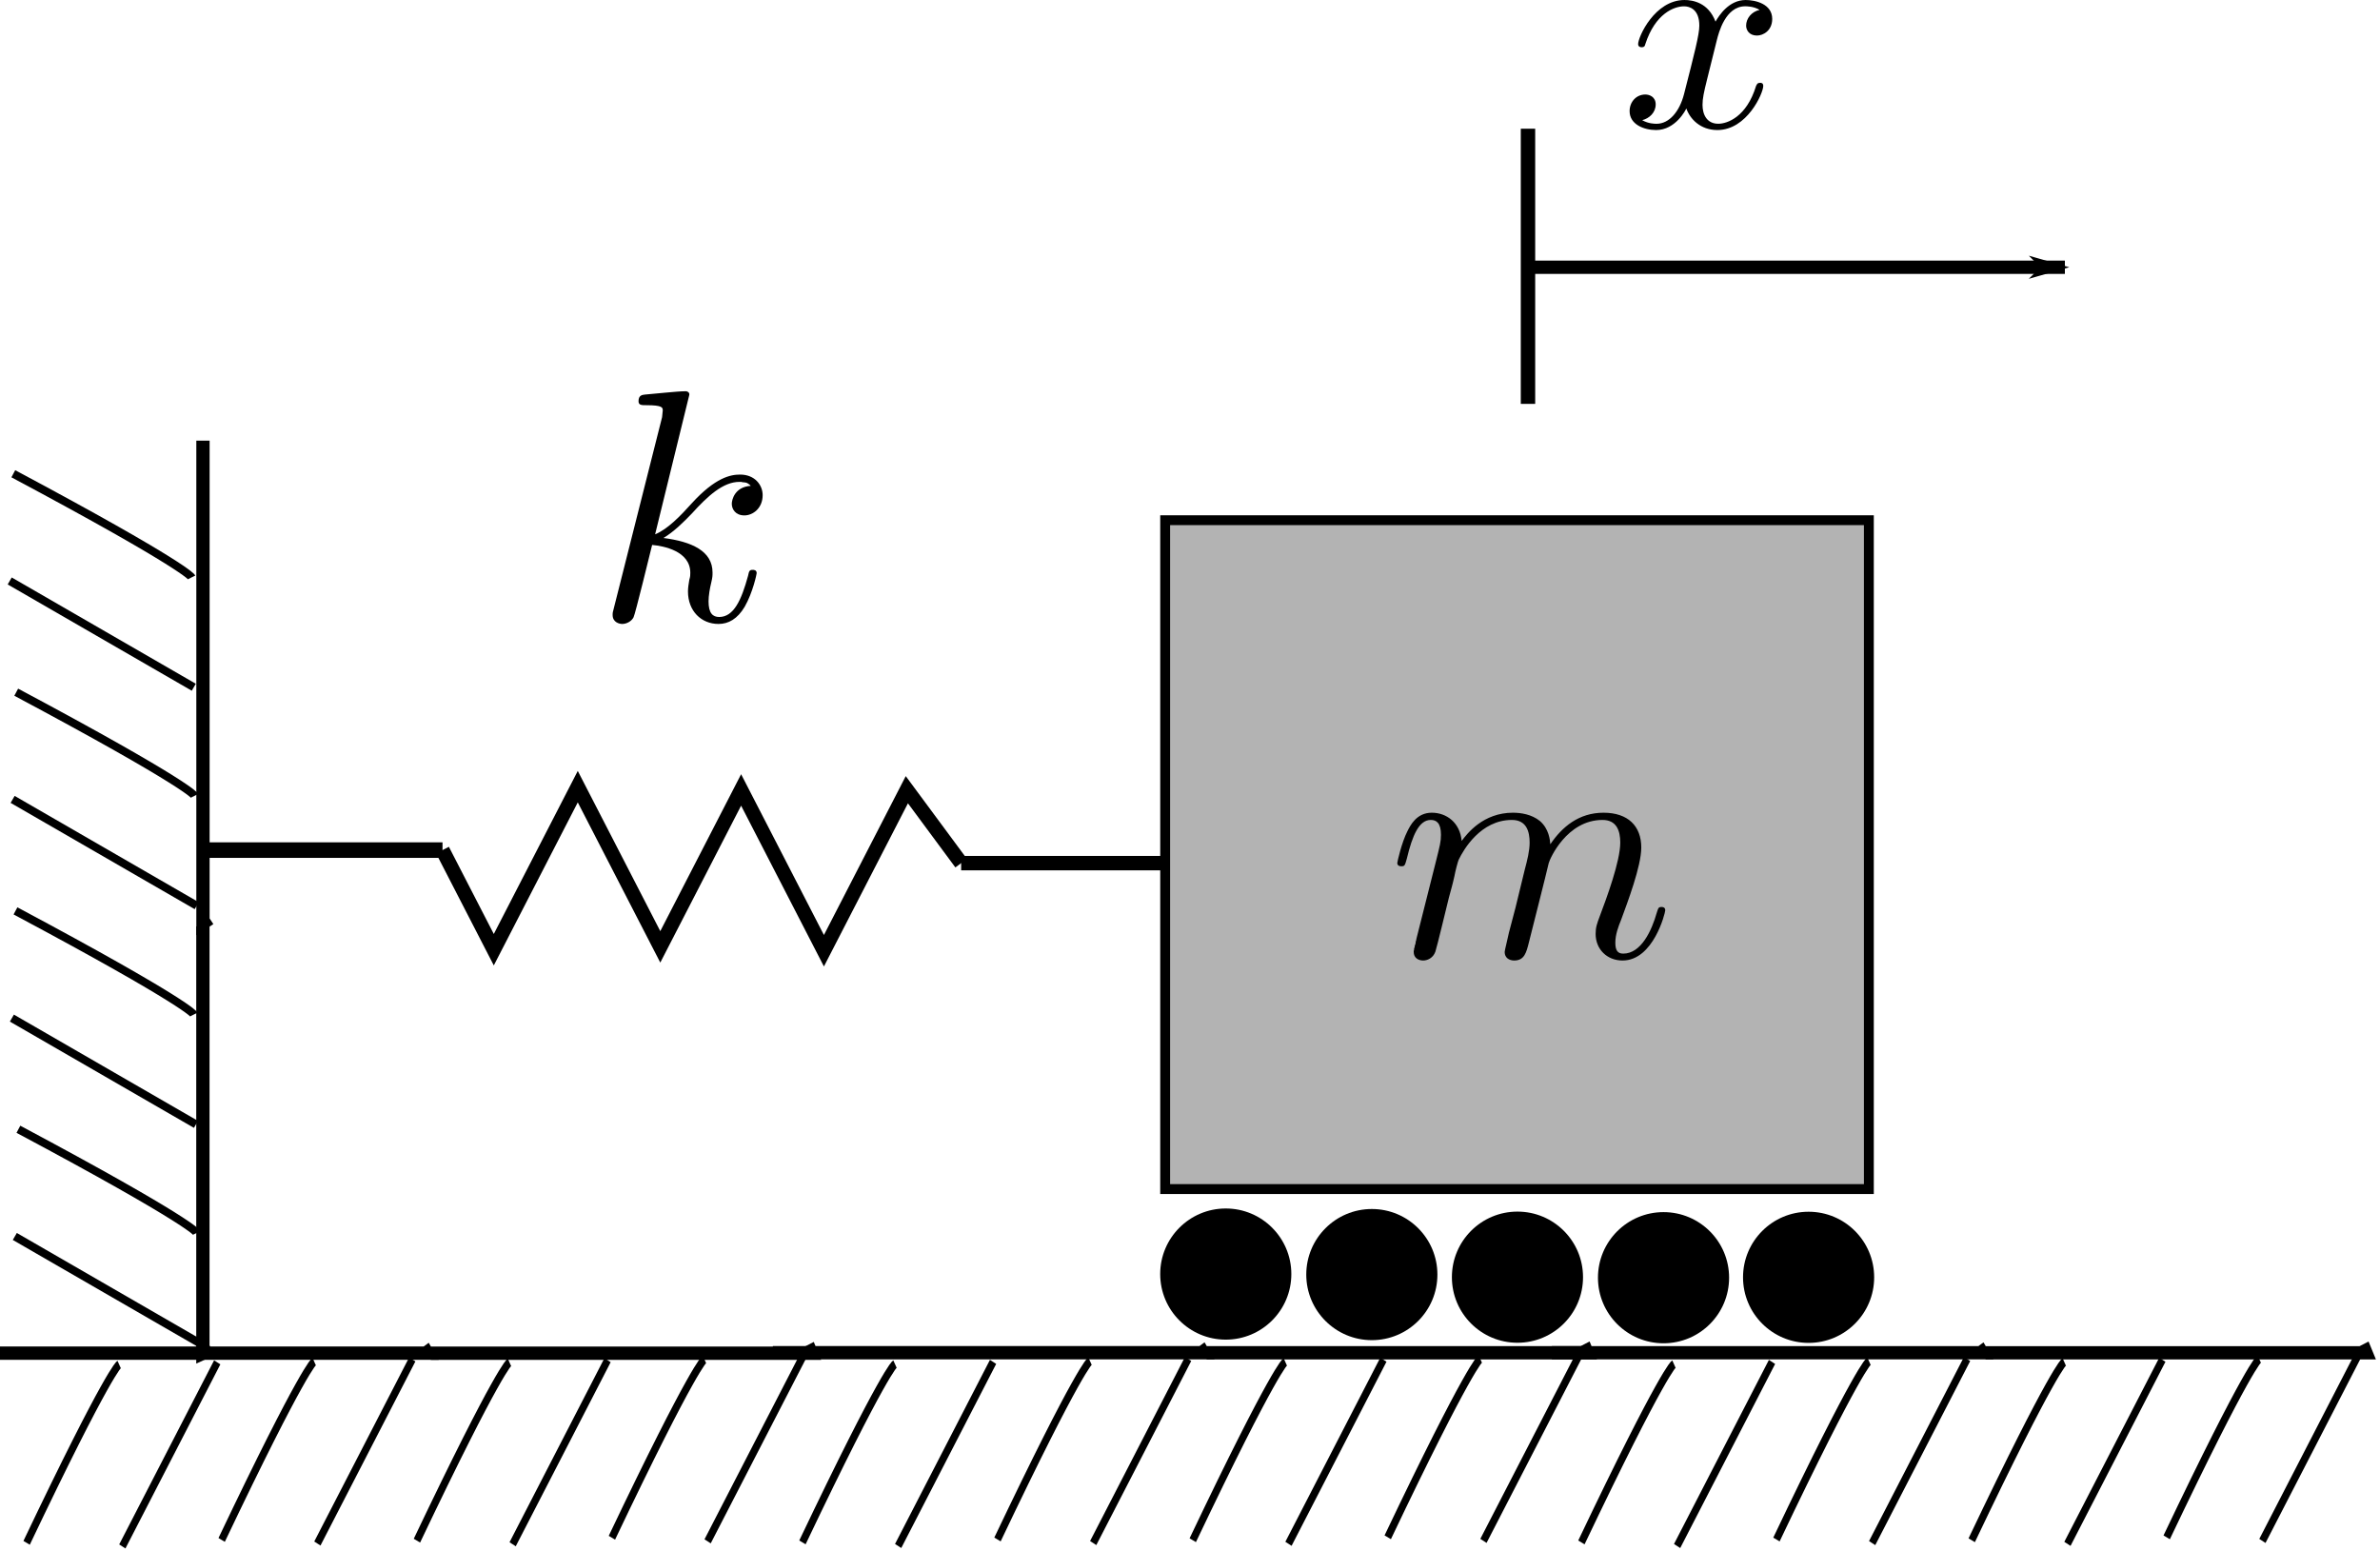 <?xml version="1.0" encoding="UTF-8" standalone="no"?>
<!-- Created with Inkscape (http://www.inkscape.org/) -->

<svg
   xmlns:ns0="http://www.iki.fi/pav/software/textext/"
   xmlns:dc="http://purl.org/dc/elements/1.1/"
   xmlns:cc="http://creativecommons.org/ns#"
   xmlns:rdf="http://www.w3.org/1999/02/22-rdf-syntax-ns#"
   xmlns:svg="http://www.w3.org/2000/svg"
   xmlns="http://www.w3.org/2000/svg"
   xmlns:sodipodi="http://sodipodi.sourceforge.net/DTD/sodipodi-0.dtd"
   xmlns:inkscape="http://www.inkscape.org/namespaces/inkscape"
   width="330.566"
   height="215.363"
   id="svg2"
   version="1.1"
   inkscape:version="0.92.3 (2405546, 2018-03-11)"
   sodipodi:docname="mass_spring_01.svg"
   inkscape:export-filename="/home/thill/Dropbox/teaching_dropbox/me3050/lecture_templates/time_response/time_response_lecture2/mass_spring_01.png"
   inkscape:export-xdpi="96"
   inkscape:export-ydpi="96">
  <sodipodi:namedview
     id="base"
     pagecolor="#ffffff"
     bordercolor="#666666"
     borderopacity="1.0"
     inkscape:pageopacity="0.0"
     inkscape:pageshadow="2"
     inkscape:zoom="1.4"
     inkscape:cx="145.79961"
     inkscape:cy="216.97921"
     inkscape:document-units="px"
     inkscape:current-layer="g4475"
     showgrid="false"
     inkscape:window-width="1853"
     inkscape:window-height="1025"
     inkscape:window-x="67"
     inkscape:window-y="27"
     inkscape:window-maximized="1"
     fit-margin-top="0"
     fit-margin-left="0"
     fit-margin-right="0"
     fit-margin-bottom="0" />
  <defs
     id="defs4">
    <marker
       inkscape:stockid="Arrow1Lend"
       orient="auto"
       refY="0"
       refX="0"
       id="Arrow1Lend-7"
       style="overflow:visible">
      <path
         inkscape:connector-curvature="0"
         id="path6704-6"
         d="M 0,0 5,-5 -12.5,0 5,5 Z"
         style="fill-rule:evenodd;stroke:#000000;stroke-width:1pt;marker-start:none"
         transform="matrix(-0.8,0,0,-0.8,-10,0)" />
    </marker>
    <marker
       inkscape:stockid="Arrow1Lend"
       orient="auto"
       refY="0"
       refX="0"
       id="Arrow1Lend-6"
       style="overflow:visible">
      <path
         inkscape:connector-curvature="0"
         id="path6704-9"
         d="M 0,0 5,-5 -12.5,0 5,5 Z"
         style="fill-rule:evenodd;stroke:#000000;stroke-width:1pt;marker-start:none"
         transform="matrix(-0.8,0,0,-0.8,-10,0)" />
    </marker>
    <marker
       inkscape:stockid="Arrow1Mend"
       orient="auto"
       refY="0"
       refX="0"
       id="Arrow1Mend"
       style="overflow:visible">
      <path
         id="path4337"
         d="M 0,0 5,-5 -12.5,0 5,5 Z"
         style="fill-rule:evenodd;stroke:#000000;stroke-width:1pt;marker-start:none"
         transform="matrix(-0.4,0,0,-0.4,-4,0)"
         inkscape:connector-curvature="0" />
    </marker>
    <marker
       inkscape:stockid="Arrow2Lend"
       orient="auto"
       refY="0"
       refX="0"
       id="Arrow2Lend"
       style="overflow:visible">
      <path
         id="path4349"
         style="font-size:12px;fill-rule:evenodd;stroke-width:0.625;stroke-linejoin:round"
         d="M 8.719,4.034 -2.207,0.016 8.719,-4.002 c -1.745,2.372 -1.735,5.617 -6e-7,8.035 z"
         transform="matrix(-1.1,0,0,-1.1,-1.1,0)"
         inkscape:connector-curvature="0" />
    </marker>
    <marker
       inkscape:stockid="Arrow1Lend"
       orient="auto"
       refY="0"
       refX="0"
       id="Arrow1Lend"
       style="overflow:visible">
      <path
         inkscape:connector-curvature="0"
         id="path6704"
         d="M 0,0 5,-5 -12.5,0 5,5 Z"
         style="fill-rule:evenodd;stroke:#000000;stroke-width:1pt;marker-start:none"
         transform="matrix(-0.8,0,0,-0.8,-10,0)" />
    </marker>
    <marker
       inkscape:stockid="Arrow1Lend"
       orient="auto"
       refY="0"
       refX="0"
       id="Arrow1Lend-4"
       style="overflow:visible">
      <path
         inkscape:connector-curvature="0"
         id="path6704-0"
         d="M 0,0 5,-5 -12.5,0 5,5 Z"
         style="fill-rule:evenodd;stroke:#000000;stroke-width:1pt;marker-start:none"
         transform="matrix(-0.8,0,0,-0.8,-10,0)" />
    </marker>
    <marker
       inkscape:stockid="Arrow1Lend"
       orient="auto"
       refY="0"
       refX="0"
       id="Arrow1Lend-3"
       style="overflow:visible">
      <path
         inkscape:connector-curvature="0"
         id="path6704-67"
         d="M 0,0 5,-5 -12.5,0 5,5 Z"
         style="fill-rule:evenodd;stroke:#000000;stroke-width:1pt;marker-start:none"
         transform="matrix(-0.8,0,0,-0.8,-10,0)" />
    </marker>
    <marker
       inkscape:stockid="Arrow1Lend"
       orient="auto"
       refY="0"
       refX="0"
       id="Arrow1Lend-2"
       style="overflow:visible">
      <path
         inkscape:connector-curvature="0"
         id="path6704-8"
         d="M 0,0 5,-5 -12.5,0 5,5 Z"
         style="fill-rule:evenodd;stroke:#000000;stroke-width:1pt;marker-start:none"
         transform="matrix(-0.8,0,0,-0.8,-10,0)" />
    </marker>
    <marker
       inkscape:stockid="Arrow1Lend"
       orient="auto"
       refY="0"
       refX="0"
       id="Arrow1Lend-74"
       style="overflow:visible">
      <path
         inkscape:connector-curvature="0"
         id="path6704-5"
         d="M 0,0 5,-5 -12.5,0 5,5 Z"
         style="fill-rule:evenodd;stroke:#000000;stroke-width:1pt;marker-start:none"
         transform="matrix(-0.8,0,0,-0.8,-10,0)" />
    </marker>
    <marker
       inkscape:stockid="Arrow1Lend"
       orient="auto"
       refY="0"
       refX="0"
       id="Arrow1Lend-48"
       style="overflow:visible">
      <path
         inkscape:connector-curvature="0"
         id="path6704-88"
         d="M 0,0 5,-5 -12.5,0 5,5 Z"
         style="fill-rule:evenodd;stroke:#000000;stroke-width:1pt;marker-start:none"
         transform="matrix(-0.8,0,0,-0.8,-10,0)" />
    </marker>
    <marker
       inkscape:stockid="Arrow1Lend"
       orient="auto"
       refY="0"
       refX="0"
       id="Arrow1Lend-5"
       style="overflow:visible">
      <path
         inkscape:connector-curvature="0"
         id="path6704-4"
         d="M 0,0 5,-5 -12.5,0 5,5 Z"
         style="fill-rule:evenodd;stroke:#000000;stroke-width:1pt;marker-start:none"
         transform="matrix(-0.8,0,0,-0.8,-10,0)" />
    </marker>
  </defs>
  <g
     transform="translate(-1053.448,-1064.161)"
     inkscape:label="Layer 1"
     inkscape:groupmode="layer"
     id="layer1">
    <g
       id="g4475">
      <g
         style="font-style:normal;font-variant:normal;font-weight:normal;font-stretch:normal;letter-spacing:normal;word-spacing:normal;text-anchor:start;fill:none;stroke:#000000;stroke-linecap:butt;stroke-linejoin:miter;stroke-miterlimit:10.433;stroke-dasharray:none;stroke-dashoffset:0;stroke-opacity:1"
         ns0:preamble=""
         ns0:text="$k$"
         word-spacing="normal"
         letter-spacing="normal"
         font-size-adjust="none"
         font-stretch="normal"
         font-weight="normal"
         font-variant="normal"
         font-style="normal"
         stroke-miterlimit="10.433"
         xml:space="preserve"
         transform="matrix(4.61,-4.772971e-8,-4.772971e-8,-4.61,105.99,4410.174)"
         id="g5282-7"
         inkscape:transform-center-x="2.1428571"
         inkscape:transform-center-y="5.7142857"><path
           id="path5284-6"
           d="m 226.29,713.92 v 0 0 0.01 0 0 0 0.01 0 0 0.01 0 0.01 0 l -0.01,0.01 v 0 0.01 0 l -0.01,0.01 v 0 0.01 h -0.01 v 0 0 l -0.01,0.01 v 0 0 h -0.01 v 0 0.01 h -0.01 v 0 0 h -0.01 v 0 l -0.01,0.01 v 0 0 h -0.01 v 0 h -0.01 v 0 h -0.01 -0.01 v 0 h -0.01 c -0.23,0 -0.95,-0.08 -1.21,-0.1 -0.08,-0.01 -0.19,-0.02 -0.19,-0.2 0,-0.12 0.09,-0.12 0.24,-0.12 0.48,0 0.49,-0.07 0.49,-0.16 l -0.02,-0.2 -1.45,-5.74 c -0.04,-0.14 -0.04,-0.16 -0.04,-0.22 0,-0.22 0.2,-0.27 0.29,-0.27 0.13,0 0.28,0.08 0.34,0.2 0.05,0.09 0.5,1.94 0.56,2.18 0.34,-0.03 1.15,-0.18 1.15,-0.84 0,-0.07 0,-0.11 -0.03,-0.21 -0.02,-0.12 -0.04,-0.24 -0.04,-0.35 0,-0.59 0.4,-0.98 0.92,-0.98 0.3,0 0.57,0.15 0.79,0.52 0.25,0.44 0.36,0.99 0.36,1.01 0,0.1 -0.09,0.1 -0.12,0.1 -0.1,0 -0.11,-0.04 -0.14,-0.18 -0.2,-0.73 -0.43,-1.24 -0.87,-1.24 -0.19,0 -0.32,0.11 -0.32,0.47 0,0.17 0.04,0.4 0.08,0.56 0.04,0.17 0.04,0.21 0.04,0.31 0,0.65 -0.63,0.93 -1.48,1.04 0.31,0.18 0.63,0.5 0.86,0.74 0.48,0.53 0.94,0.95 1.43,0.95 0.06,0 0.07,0 0.09,-0.01 0.12,-0.01 0.13,-0.01 0.21,-0.07 0.02,-0.01 0.02,-0.02 0.04,-0.04 -0.48,-0.03 -0.57,-0.42 -0.57,-0.54 0,-0.16 0.11,-0.35 0.38,-0.35 0.26,0 0.55,0.22 0.55,0.61 0,0.3 -0.23,0.62 -0.68,0.62 -0.28,0 -0.74,-0.08 -1.46,-0.87 -0.34,-0.38 -0.73,-0.78 -1.1,-0.93 z"
           inkscape:connector-curvature="0"
           style="fill:#000000;stroke-width:0" /></g>      <g
         transform="translate(63.244,16.673)"
         id="g4960">
        <path
           inkscape:connector-curvature="0"
           id="path5709-8"
           d="m 1018.385,1176.145 -10e-5,59.274 1.183,-0.544"
           style="fill:none;stroke:#000000;stroke-width:1.847;stroke-linecap:butt;stroke-linejoin:miter;stroke-miterlimit:4;stroke-dasharray:none;stroke-opacity:1" />
        <path
           inkscape:connector-curvature="0"
           id="path5709-5-8"
           d="m 1018.396,1108.679 v 66.987 l 0.933,-0.615"
           style="fill:none;stroke:#000000;stroke-width:1.847;stroke-linecap:butt;stroke-linejoin:miter;stroke-miterlimit:4;stroke-dasharray:none;stroke-opacity:1" />
        <g
           id="g3857-7-9-4"
           transform="matrix(-1.5072376e-8,1.119,1.119,1.5072376e-8,2.291,530.602)">
          <g
             id="g3805-4-6-3">
            <path
               style="fill:none;stroke:#000000;stroke-width:1px;stroke-linecap:butt;stroke-linejoin:miter;stroke-opacity:1"
               d="m 520.714,884.505 c 11.429,21.429 12.857,22.143 12.857,22.143"
               id="path3801-0-5-1"
               inkscape:connector-curvature="0" />
            <path
               style="fill:none;stroke:#000000;stroke-width:1px;stroke-linecap:butt;stroke-linejoin:miter;stroke-opacity:1"
               d="m 534.018,884.059 13.191,22.847"
               id="path3803-9-1-49"
               inkscape:connector-curvature="0" />
          </g>
          <g
             id="g3805-1-4-0-20"
             transform="translate(27.11,0.362)">
            <path
               style="fill:none;stroke:#000000;stroke-width:1px;stroke-linecap:butt;stroke-linejoin:miter;stroke-opacity:1"
               d="m 520.714,884.505 c 11.429,21.429 12.857,22.143 12.857,22.143"
               id="path3801-7-8-9-6"
               inkscape:connector-curvature="0" />
            <path
               style="fill:none;stroke:#000000;stroke-width:1px;stroke-linecap:butt;stroke-linejoin:miter;stroke-opacity:1"
               d="m 534.018,884.059 13.191,22.847"
               id="path3803-4-8-9-8"
               inkscape:connector-curvature="0" />
          </g>
        </g>
        <g
           id="g3805-9-45-8-92"
           transform="matrix(-1.5072376e-8,1.119,1.119,1.5072376e-8,2.593,591.31)">
          <path
             inkscape:connector-curvature="0"
             id="path3801-4-5-34-6"
             d="m 520.714,884.505 c 11.429,21.429 12.857,22.143 12.857,22.143"
             style="fill:none;stroke:#000000;stroke-width:1px;stroke-linecap:butt;stroke-linejoin:miter;stroke-opacity:1" />
          <path
             inkscape:connector-curvature="0"
             id="path3803-8-1-84-64"
             d="m 534.018,884.059 13.191,22.847"
             style="fill:none;stroke:#000000;stroke-width:1px;stroke-linecap:butt;stroke-linejoin:miter;stroke-opacity:1" />
        </g>
        <g
           transform="matrix(-1.5072376e-8,1.119,1.119,1.5072376e-8,2.999,621.636)"
           id="g3805-1-8-7-9-9">
          <path
             inkscape:connector-curvature="0"
             id="path3801-7-2-1-9-5"
             d="m 520.714,884.505 c 11.429,21.429 12.857,22.143 12.857,22.143"
             style="fill:none;stroke:#000000;stroke-width:1px;stroke-linecap:butt;stroke-linejoin:miter;stroke-opacity:1" />
          <path
             inkscape:connector-curvature="0"
             id="path3803-4-4-15-25-04"
             d="m 534.018,884.059 13.191,22.847"
             style="fill:none;stroke:#000000;stroke-width:1px;stroke-linecap:butt;stroke-linejoin:miter;stroke-opacity:1" />
        </g>
      </g>
      <g
         id="g1180-2"
         transform="matrix(0.893,0,0,1,147.793,322.145)">
        <g
           id="g986-2"
           transform="translate(-79.297,-65.155)">
          <g
             transform="rotate(-90,1156.375,1008.087)"
             id="g892-61">
            <path
               inkscape:connector-curvature="0"
               id="path5709-3-0"
               d="m 1169.36,1012.183 -10e-5,59.274 1.183,-0.544"
               style="fill:none;stroke:#000000;stroke-width:1.847;stroke-linecap:butt;stroke-linejoin:miter;stroke-miterlimit:4;stroke-dasharray:none;stroke-opacity:1" />
            <path
               inkscape:connector-curvature="0"
               id="path5709-5-5-6"
               d="m 1169.371,944.717 v 66.987 l 0.933,-0.615"
               style="fill:none;stroke:#000000;stroke-width:1.847;stroke-linecap:butt;stroke-linejoin:miter;stroke-miterlimit:4;stroke-dasharray:none;stroke-opacity:1" />
            <g
               id="g3857-7-9-6-1"
               transform="matrix(-1.5072376e-8,1.119,1.119,1.5072376e-8,153.266,366.64)">
              <g
                 id="g3805-4-6-2-5">
                <path
                   style="fill:none;stroke:#000000;stroke-width:1px;stroke-linecap:butt;stroke-linejoin:miter;stroke-opacity:1"
                   d="m 520.714,884.505 c 11.429,21.429 12.857,22.143 12.857,22.143"
                   id="path3801-0-5-9-9"
                   inkscape:connector-curvature="0" />
                <path
                   style="fill:none;stroke:#000000;stroke-width:1px;stroke-linecap:butt;stroke-linejoin:miter;stroke-opacity:1"
                   d="m 534.018,884.059 13.191,22.847"
                   id="path3803-9-1-1-4"
                   inkscape:connector-curvature="0" />
              </g>
              <g
                 id="g3805-1-4-0-2-9"
                 transform="translate(27.11,0.362)">
                <path
                   style="fill:none;stroke:#000000;stroke-width:1px;stroke-linecap:butt;stroke-linejoin:miter;stroke-opacity:1"
                   d="m 520.714,884.505 c 11.429,21.429 12.857,22.143 12.857,22.143"
                   id="path3801-7-8-9-7-0"
                   inkscape:connector-curvature="0" />
                <path
                   style="fill:none;stroke:#000000;stroke-width:1px;stroke-linecap:butt;stroke-linejoin:miter;stroke-opacity:1"
                   d="m 534.018,884.059 13.191,22.847"
                   id="path3803-4-8-9-0-9"
                   inkscape:connector-curvature="0" />
              </g>
            </g>
            <g
               id="g3805-9-45-8-9-1"
               transform="matrix(-1.5072376e-8,1.119,1.119,1.5072376e-8,153.568,427.348)">
              <path
                 inkscape:connector-curvature="0"
                 id="path3801-4-5-34-3-7"
                 d="m 520.714,884.505 c 11.429,21.429 12.857,22.143 12.857,22.143"
                 style="fill:none;stroke:#000000;stroke-width:1px;stroke-linecap:butt;stroke-linejoin:miter;stroke-opacity:1" />
              <path
                 inkscape:connector-curvature="0"
                 id="path3803-8-1-84-6-7"
                 d="m 534.018,884.059 13.191,22.847"
                 style="fill:none;stroke:#000000;stroke-width:1px;stroke-linecap:butt;stroke-linejoin:miter;stroke-opacity:1" />
            </g>
            <g
               transform="matrix(-1.5072376e-8,1.119,1.119,1.5072376e-8,153.974,457.674)"
               id="g3805-1-8-7-9-0-1">
              <path
                 inkscape:connector-curvature="0"
                 id="path3801-7-2-1-9-6-1"
                 d="m 520.714,884.505 c 11.429,21.429 12.857,22.143 12.857,22.143"
                 style="fill:none;stroke:#000000;stroke-width:1px;stroke-linecap:butt;stroke-linejoin:miter;stroke-opacity:1" />
              <path
                 inkscape:connector-curvature="0"
                 id="path3803-4-4-15-25-2-5"
                 d="m 534.018,884.059 13.191,22.847"
                 style="fill:none;stroke:#000000;stroke-width:1px;stroke-linecap:butt;stroke-linejoin:miter;stroke-opacity:1" />
            </g>
          </g>
          <g
             transform="rotate(-90,1216.678,947.721)"
             id="g892-6-9">
            <path
               inkscape:connector-curvature="0"
               id="path5709-3-1-7"
               d="m 1169.36,1012.183 -10e-5,59.274 1.183,-0.544"
               style="fill:none;stroke:#000000;stroke-width:1.847;stroke-linecap:butt;stroke-linejoin:miter;stroke-miterlimit:4;stroke-dasharray:none;stroke-opacity:1" />
            <path
               inkscape:connector-curvature="0"
               id="path5709-5-5-8-7"
               d="m 1169.371,944.717 v 66.987 l 0.933,-0.615"
               style="fill:none;stroke:#000000;stroke-width:1.847;stroke-linecap:butt;stroke-linejoin:miter;stroke-miterlimit:4;stroke-dasharray:none;stroke-opacity:1" />
            <g
               id="g3857-7-9-6-7-6"
               transform="matrix(-1.5072376e-8,1.119,1.119,1.5072376e-8,153.266,366.64)">
              <g
                 id="g3805-4-6-2-9-7">
                <path
                   style="fill:none;stroke:#000000;stroke-width:1px;stroke-linecap:butt;stroke-linejoin:miter;stroke-opacity:1"
                   d="m 520.714,884.505 c 11.429,21.429 12.857,22.143 12.857,22.143"
                   id="path3801-0-5-9-2-3"
                   inkscape:connector-curvature="0" />
                <path
                   style="fill:none;stroke:#000000;stroke-width:1px;stroke-linecap:butt;stroke-linejoin:miter;stroke-opacity:1"
                   d="m 534.018,884.059 13.191,22.847"
                   id="path3803-9-1-1-0-6"
                   inkscape:connector-curvature="0" />
              </g>
              <g
                 id="g3805-1-4-0-2-2-56"
                 transform="translate(27.11,0.362)">
                <path
                   style="fill:none;stroke:#000000;stroke-width:1px;stroke-linecap:butt;stroke-linejoin:miter;stroke-opacity:1"
                   d="m 520.714,884.505 c 11.429,21.429 12.857,22.143 12.857,22.143"
                   id="path3801-7-8-9-7-3-3"
                   inkscape:connector-curvature="0" />
                <path
                   style="fill:none;stroke:#000000;stroke-width:1px;stroke-linecap:butt;stroke-linejoin:miter;stroke-opacity:1"
                   d="m 534.018,884.059 13.191,22.847"
                   id="path3803-4-8-9-0-7-9"
                   inkscape:connector-curvature="0" />
              </g>
            </g>
            <g
               id="g3805-9-45-8-9-5-4"
               transform="matrix(-1.5072376e-8,1.119,1.119,1.5072376e-8,153.568,427.348)">
              <path
                 inkscape:connector-curvature="0"
                 id="path3801-4-5-34-3-9-8"
                 d="m 520.714,884.505 c 11.429,21.429 12.857,22.143 12.857,22.143"
                 style="fill:none;stroke:#000000;stroke-width:1px;stroke-linecap:butt;stroke-linejoin:miter;stroke-opacity:1" />
              <path
                 inkscape:connector-curvature="0"
                 id="path3803-8-1-84-6-2-1"
                 d="m 534.018,884.059 13.191,22.847"
                 style="fill:none;stroke:#000000;stroke-width:1px;stroke-linecap:butt;stroke-linejoin:miter;stroke-opacity:1" />
            </g>
            <g
               transform="matrix(-1.5072376e-8,1.119,1.119,1.5072376e-8,153.974,457.674)"
               id="g3805-1-8-7-9-0-2-2">
              <path
                 inkscape:connector-curvature="0"
                 id="path3801-7-2-1-9-6-8-93"
                 d="m 520.714,884.505 c 11.429,21.429 12.857,22.143 12.857,22.143"
                 style="fill:none;stroke:#000000;stroke-width:1px;stroke-linecap:butt;stroke-linejoin:miter;stroke-opacity:1" />
              <path
                 inkscape:connector-curvature="0"
                 id="path3803-4-4-15-25-2-9-9"
                 d="m 534.018,884.059 13.191,22.847"
                 style="fill:none;stroke:#000000;stroke-width:1px;stroke-linecap:butt;stroke-linejoin:miter;stroke-opacity:1" />
            </g>
          </g>
        </g>
        <g
           id="g892-6-0-0"
           transform="rotate(-90,1205.033,894.217)">
          <path
             style="fill:none;stroke:#000000;stroke-width:1.847;stroke-linecap:butt;stroke-linejoin:miter;stroke-miterlimit:4;stroke-dasharray:none;stroke-opacity:1"
             d="m 1169.36,1012.183 -10e-5,59.274 1.183,-0.544"
             id="path5709-3-1-6-8"
             inkscape:connector-curvature="0" />
          <path
             style="fill:none;stroke:#000000;stroke-width:1.847;stroke-linecap:butt;stroke-linejoin:miter;stroke-miterlimit:4;stroke-dasharray:none;stroke-opacity:1"
             d="m 1169.371,944.717 v 66.987 l 0.933,-0.615"
             id="path5709-5-5-8-3-8"
             inkscape:connector-curvature="0" />
          <g
             transform="matrix(-1.5072376e-8,1.119,1.119,1.5072376e-8,153.266,366.64)"
             id="g3857-7-9-6-7-2-5">
            <g
               id="g3805-4-6-2-9-0-0">
              <path
                 inkscape:connector-curvature="0"
                 id="path3801-0-5-9-2-6-9"
                 d="m 520.714,884.505 c 11.429,21.429 12.857,22.143 12.857,22.143"
                 style="fill:none;stroke:#000000;stroke-width:1px;stroke-linecap:butt;stroke-linejoin:miter;stroke-opacity:1" />
              <path
                 inkscape:connector-curvature="0"
                 id="path3803-9-1-1-0-1-6"
                 d="m 534.018,884.059 13.191,22.847"
                 style="fill:none;stroke:#000000;stroke-width:1px;stroke-linecap:butt;stroke-linejoin:miter;stroke-opacity:1" />
            </g>
            <g
               transform="translate(27.11,0.362)"
               id="g3805-1-4-0-2-2-5-3">
              <path
                 inkscape:connector-curvature="0"
                 id="path3801-7-8-9-7-3-5-8"
                 d="m 520.714,884.505 c 11.429,21.429 12.857,22.143 12.857,22.143"
                 style="fill:none;stroke:#000000;stroke-width:1px;stroke-linecap:butt;stroke-linejoin:miter;stroke-opacity:1" />
              <path
                 inkscape:connector-curvature="0"
                 id="path3803-4-8-9-0-7-4-5"
                 d="m 534.018,884.059 13.191,22.847"
                 style="fill:none;stroke:#000000;stroke-width:1px;stroke-linecap:butt;stroke-linejoin:miter;stroke-opacity:1" />
            </g>
          </g>
          <g
             transform="matrix(-1.5072376e-8,1.119,1.119,1.5072376e-8,153.568,427.348)"
             id="g3805-9-45-8-9-5-7-6">
            <path
               style="fill:none;stroke:#000000;stroke-width:1px;stroke-linecap:butt;stroke-linejoin:miter;stroke-opacity:1"
               d="m 520.714,884.505 c 11.429,21.429 12.857,22.143 12.857,22.143"
               id="path3801-4-5-34-3-9-6-1"
               inkscape:connector-curvature="0" />
            <path
               style="fill:none;stroke:#000000;stroke-width:1px;stroke-linecap:butt;stroke-linejoin:miter;stroke-opacity:1"
               d="m 534.018,884.059 13.191,22.847"
               id="path3803-8-1-84-6-2-5-1"
               inkscape:connector-curvature="0" />
          </g>
          <g
             id="g3805-1-8-7-9-0-2-6-5"
             transform="matrix(-1.5072376e-8,1.119,1.119,1.5072376e-8,153.974,457.674)">
            <path
               style="fill:none;stroke:#000000;stroke-width:1px;stroke-linecap:butt;stroke-linejoin:miter;stroke-opacity:1"
               d="m 520.714,884.505 c 11.429,21.429 12.857,22.143 12.857,22.143"
               id="path3801-7-2-1-9-6-8-9-9"
               inkscape:connector-curvature="0" />
            <path
               style="fill:none;stroke:#000000;stroke-width:1px;stroke-linecap:butt;stroke-linejoin:miter;stroke-opacity:1"
               d="m 534.018,884.059 13.191,22.847"
               id="path3803-4-4-15-25-2-9-3-8"
               inkscape:connector-curvature="0" />
          </g>
        </g>
      </g>
      <g
         id="g4665"
         transform="translate(17.918,81.315)">
        <circle
           id="path750-7"
           cx="1205.781"
           cy="1159.783"
           r="9.107" />
        <circle
           id="path750-3-1"
           cx="1226.069"
           cy="1159.855"
           r="9.107" />
        <circle
           id="path750-6-7"
           cx="1246.295"
           cy="1160.216"
           r="9.107" />
        <circle
           id="path750-3-7-2"
           cx="1266.583"
           cy="1160.288"
           r="9.107" />
        <circle
           id="path750-3-7-5-7"
           cx="1286.732"
           cy="1160.235"
           r="9.107" />
        <g
           id="g4654">
          <rect
             transform="rotate(-90)"
             style="fill:#b3b3b3;stroke:#000000;stroke-width:1.372;stroke-linecap:round;stroke-miterlimit:4;stroke-dasharray:none;stroke-dashoffset:0"
             id="rect4793-5-8"
             width="92.887"
             height="97.739"
             x="-1147.978"
             y="1197.364" />
          <g
             id="g5818"
             transform="matrix(4.561,-3.9231389e-8,-3.9231389e-8,-4.561,209.216,4340.957)"
             xml:space="preserve"
             stroke-miterlimit="10.433"
             font-style="normal"
             font-variant="normal"
             font-weight="normal"
             font-stretch="normal"
             font-size-adjust="none"
             letter-spacing="normal"
             word-spacing="normal"
             ns0:text="$m$"
             ns0:preamble=""
             style="font-style:normal;font-variant:normal;font-weight:normal;font-stretch:normal;letter-spacing:normal;word-spacing:normal;text-anchor:start;fill:none;stroke:#000000;stroke-linecap:butt;stroke-linejoin:miter;stroke-miterlimit:10.433;stroke-dasharray:none;stroke-dashoffset:0;stroke-opacity:1"><path
               style="fill:#000000;stroke-width:0"
               inkscape:connector-curvature="0"
               d="m 224.31,707.71 v -0.01 l -0.01,-0.02 v -0.01 -0.02 l -0.01,-0.03 -0.01,-0.03 v -0.03 l -0.01,-0.04 -0.01,-0.03 -0.01,-0.03 v -0.01 -0.02 l -0.01,-0.01 v -0.02 -0.01 l -0.01,-0.01 v -0.02 -0.01 -0.01 -0.01 l -0.01,-0.01 v -0.01 -0.01 0 -0.01 -0.01 c 0,-0.18 0.14,-0.26 0.29,-0.26 0.12,0 0.3,0.07 0.37,0.27 0.01,0.02 0.13,0.49 0.19,0.74 l 0.22,0.9 c 0.06,0.22 0.12,0.43 0.17,0.66 0.03,0.17 0.11,0.46 0.13,0.5 0.15,0.31 0.67,1.21 1.62,1.21 0.45,0 0.54,-0.36 0.54,-0.69 0,-0.25 -0.07,-0.53 -0.15,-0.83 l -0.28,-1.15 -0.2,-0.76 c -0.04,-0.2 -0.13,-0.54 -0.13,-0.59 0,-0.18 0.14,-0.26 0.29,-0.26 0.31,0 0.37,0.24 0.45,0.56 0.14,0.56 0.51,2.01 0.6,2.4 0.03,0.13 0.55,1.32 1.64,1.32 0.43,0 0.54,-0.33 0.54,-0.69 0,-0.57 -0.42,-1.7 -0.62,-2.23 -0.09,-0.24 -0.13,-0.35 -0.13,-0.55 0,-0.47 0.35,-0.81 0.82,-0.81 0.94,0 1.3,1.45 1.3,1.53 0,0.1 -0.09,0.1 -0.11,0.1 -0.1,0 -0.1,-0.03 -0.15,-0.18 -0.15,-0.53 -0.47,-1.24 -1.02,-1.24 -0.17,0 -0.24,0.1 -0.24,0.33 0,0.25 0.09,0.49 0.18,0.71 0.19,0.52 0.61,1.62 0.61,2.19 0,0.65 -0.4,1.06 -1.15,1.06 -0.75,0 -1.26,-0.43 -1.62,-0.96 -0.01,0.13 -0.04,0.47 -0.32,0.71 -0.25,0.2 -0.57,0.25 -0.82,0.25 -0.9,0 -1.39,-0.63 -1.56,-0.86 -0.05,0.56 -0.46,0.86 -0.91,0.86 -0.46,0 -0.65,-0.38 -0.74,-0.56 -0.18,-0.35 -0.31,-0.94 -0.31,-0.97 0,-0.1 0.1,-0.1 0.12,-0.1 0.1,0 0.11,0.01 0.17,0.23 0.17,0.71 0.37,1.18 0.73,1.18 0.16,0 0.31,-0.08 0.31,-0.45 0,-0.21 -0.03,-0.32 -0.16,-0.84 z"
               id="path5820" /></g>        </g>
      </g>
      <g
         transform="translate(0,28)"
         id="g1366">
        <path
           sodipodi:nodetypes="cc"
           inkscape:connector-curvature="0"
           id="path5685-5-8-8"
           d="m 1186.946,1156.03 h 28.044"
           style="fill:none;stroke:#000000;stroke-width:2;stroke-linecap:butt;stroke-linejoin:miter;stroke-miterlimit:4;stroke-dasharray:none;stroke-opacity:1" />
        <path
           sodipodi:nodetypes="cccccccc"
           inkscape:connector-curvature="0"
           id="path5875-6"
           d="m 1186.946,1156.03 -7.542,-10.197 -11.518,22.361 -11.502,-22.33 -11.226,21.794 -11.461,-22.25 -11.664,22.645 -7.125,-13.832"
           style="fill:none;stroke:#000000;stroke-width:2;stroke-linecap:butt;stroke-linejoin:miter;stroke-miterlimit:4;stroke-dasharray:none;stroke-opacity:1" />
        <path
           sodipodi:nodetypes="cc"
           inkscape:connector-curvature="0"
           id="path5685-5-8-8-0"
           d="M 1082.223,1154.22 H 1114.91"
           style="fill:none;stroke:#000000;stroke-width:2.159;stroke-linecap:butt;stroke-linejoin:miter;stroke-miterlimit:4;stroke-dasharray:none;stroke-opacity:1" />
      </g>
      <path
         inkscape:connector-curvature="0"
         id="path6696-5-8-2"
         d="m 1266.542,1101.276 h 73.705"
         style="fill:none;stroke:#000000;stroke-width:1.847;stroke-linecap:butt;stroke-linejoin:miter;stroke-miterlimit:4;stroke-dasharray:none;stroke-opacity:1;marker-end:url(#Arrow1Lend-5)" />
      <path
         inkscape:connector-curvature="0"
         id="path3999"
         d="m 1265.676,1082.036 v 38.214"
         style="fill:none;stroke:#000000;stroke-width:2;stroke-linecap:butt;stroke-linejoin:miter;stroke-miterlimit:4;stroke-dasharray:none;stroke-opacity:1" />
      <g
         id="g1490"
         ns0:jacobian_sqrt="4.0"
         inkscapeversion="0.92.4"
         ns0:alignment="middle center"
         ns0:scale="3.0"
         ns0:preamble="/home/thill/.config/inkscape/extensions/textext/default_packages.tex"
         ns0:text="$x$"
         ns0:pdfconverter="pdf2svg"
         ns0:texconverter="pdflatex"
         ns0:version="0.11.0"
         transform="matrix(4,0,0,4,683.749,542.726)">
        <g
           id="surface1">
          <g
             id="g1487"
             style="fill:#000000;fill-opacity:1">
            <path
               id="path1485"
               transform="translate(148.712,134.765)"
               d="M 3.328,-3.016 C 3.391,-3.266 3.625,-4.188 4.312,-4.188 c 0.047,0 0.297,0 0.5,0.125 C 4.531,-4 4.344,-3.766 4.344,-3.516 c 0,0.156 0.109,0.344 0.375,0.344 0.219,0 0.531,-0.172 0.531,-0.578 0,-0.516 -0.578,-0.656 -0.922,-0.656 -0.578,0 -0.922,0.531 -1.047,0.75 -0.25,-0.656 -0.781,-0.75 -1.078,-0.75 -1.031,0 -1.609,1.281 -1.609,1.531 0,0.109 0.109,0.109 0.125,0.109 0.078,0 0.109,-0.031 0.125,-0.109 0.344,-1.062 1,-1.312 1.344,-1.312 0.188,0 0.531,0.094 0.531,0.672 0,0.312 -0.172,0.969 -0.531,2.375 -0.156,0.609 -0.516,1.031 -0.953,1.031 -0.062,0 -0.281,0 -0.5,-0.125 0.25,-0.062 0.469,-0.266 0.469,-0.547 0,-0.266 -0.219,-0.344 -0.359,-0.344 -0.312,0 -0.547,0.25 -0.547,0.578 0,0.453 0.484,0.656 0.922,0.656 0.672,0 1.031,-0.703 1.047,-0.75 0.125,0.359 0.484,0.75 1.078,0.75 1.031,0 1.594,-1.281 1.594,-1.531 0,-0.109 -0.078,-0.109 -0.109,-0.109 -0.094,0 -0.109,0.047 -0.141,0.109 -0.328,1.078 -1,1.312 -1.312,1.312 -0.391,0 -0.547,-0.312 -0.547,-0.656 0,-0.219 0.047,-0.438 0.156,-0.875 z m 0,0"
               style="stroke:none;stroke-width:0"
               inkscape:connector-curvature="0" />
          </g>
        </g>
      </g>
    </g>
  </g>
</svg>
